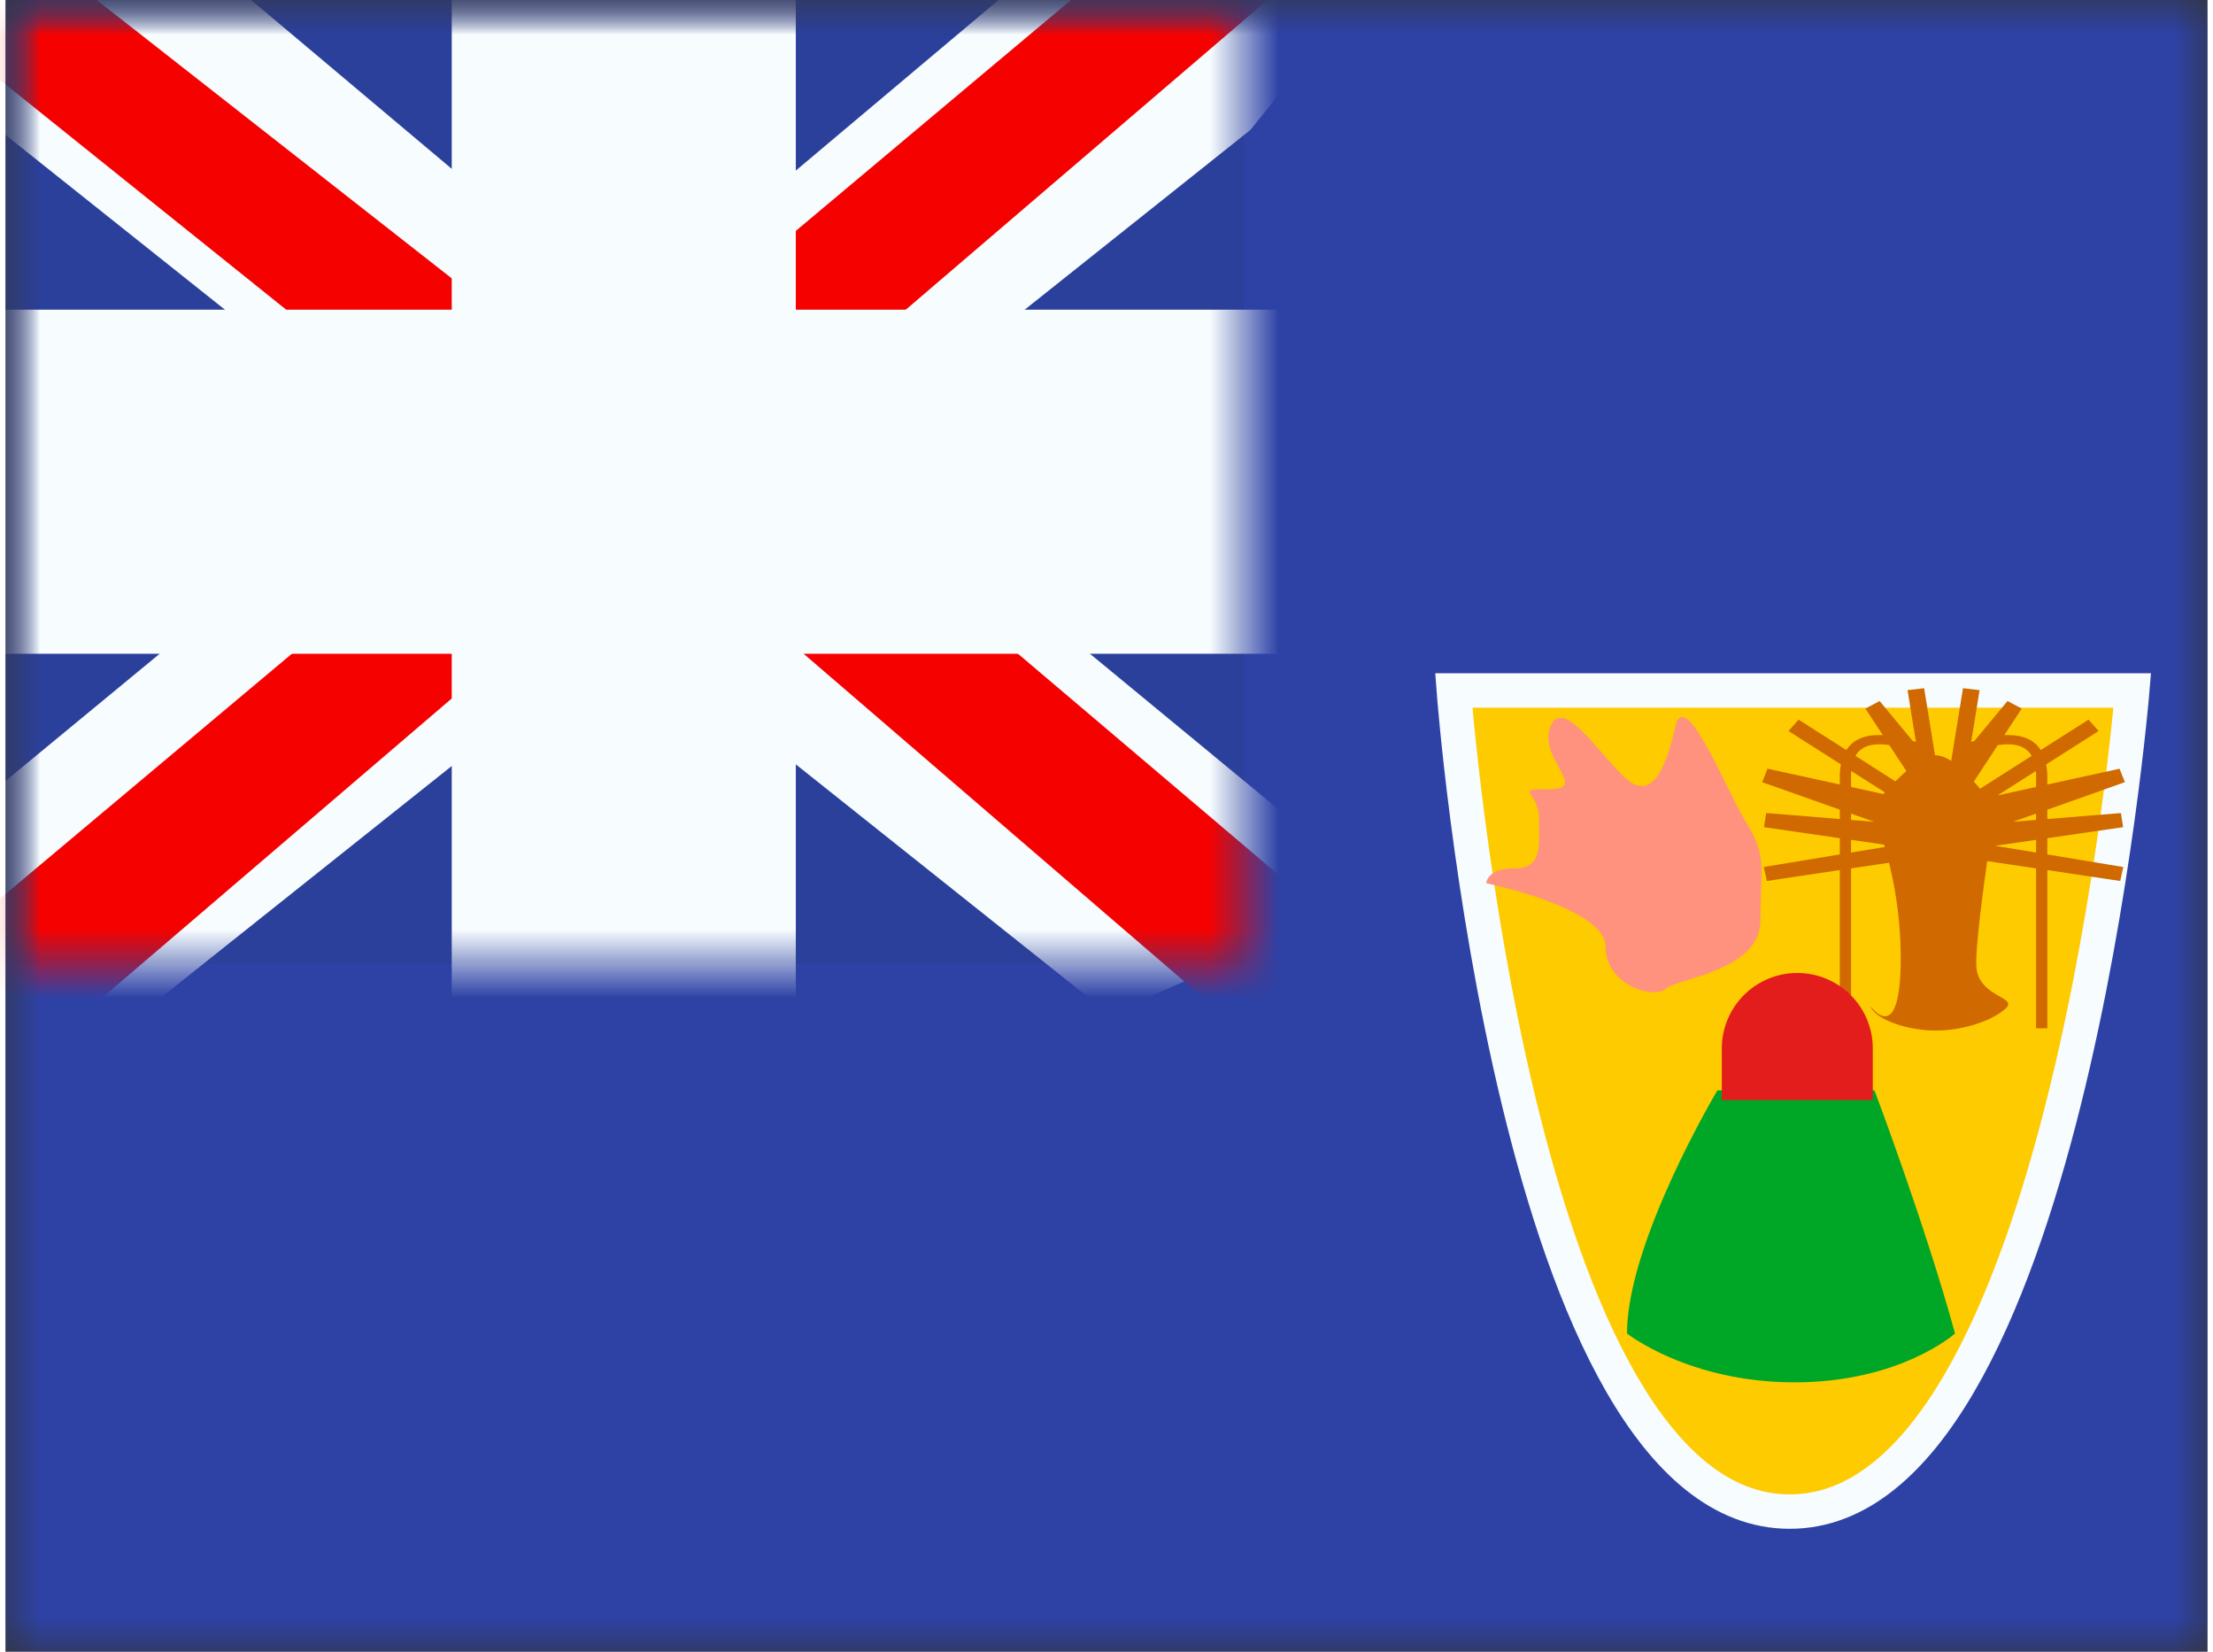 <svg xmlns="http://www.w3.org/2000/svg" xmlns:xlink="http://www.w3.org/1999/xlink" aria-hidden="true" role="img" class="iconify iconify--flagpack" width="1.34em" height="1em" preserveAspectRatio="xMidYMid meet" viewBox="0 0 32 24"><rect x="0" y="0" width="32" height="24" fill="#333333" stroke="none"/><mask id="IconifyId17f59e8143772869c420" width="32" height="24" x="0" y="0" maskUnits="userSpaceOnUse"><path fill="#fff" d="M0 0h32v24H0z"></path></mask><g fill="none" mask="url(#IconifyId17f59e8143772869c420)"><path fill="#2E42A5" fill-rule="evenodd" d="M0 0v24h32V0H0z" clip-rule="evenodd"></path><mask id="IconifyId17f59e8143772869c421" width="32" height="24" x="0" y="0" maskUnits="userSpaceOnUse"><path fill="#fff" fill-rule="evenodd" d="M0 0v24h32V0H0z" clip-rule="evenodd"></path></mask><g mask="url(#IconifyId17f59e8143772869c421)"><path fill="#FECA00" fill-rule="evenodd" stroke="#F7FCFF" stroke-width=".5" d="M21.047 10.033s.886 11.931 4.882 11.931c3.995 0 4.978-11.931 4.978-11.931h-9.86z" clip-rule="evenodd"></path><path fill="#CF6900" fill-rule="evenodd" d="m25.911 10.622l.147-.165l.694.442c.1-.157.28-.23.53-.217l-.253-.386l.206-.11l.48.579l.048.015l-.122-.752l.241-.028l.158.974h.012a.43.43 0 0 1 .223.085L28.447 10l.241.028l-.122.752l.048-.015l.48-.579l.206.11l-.253.386c.25-.012.43.06.53.217l.694-.442l.147.165l-.762.485c.01.055.016.115.016.18v.113l1.05-.23l.078.195l-1.128.4v.136l1.07-.087l.032.205l-1.102.16v.236l1.104.183l-.044.203l-1.06-.159v2.299h-.163v-2.323l-.71-.106c-.08.562-.17 1.27-.158 1.526c.013.253.202.361.334.438c.103.059.172.098.098.171c-.17.167-.596.327-1.021.327c-.426 0-.846-.16-.937-.327c-.016-.03-.014-.027 0-.01c.068.077.4.457.426-.599a5.787 5.787 0 0 0-.169-1.502l-.552.082v2.323h-.163v-2.299l-1.06.159l-.045-.203l1.105-.183v-.236l-1.102-.16l.032-.205l1.07.087v-.136l-1.128-.4l.077-.196l1.051.23v-.112a.92.92 0 0 1 .016-.18l-.762-.485zm1.39 1.651l.01.034l-.491.081v-.185l.482.07zm.011-.759l-.022.024l-.47-.103v-.148c0-.03 0-.058.003-.084l.49.311zm.313-.31a3.033 3.033 0 0 0-.16.15l-.581-.371c.082-.142.242-.193.493-.156l.248.378zm1.07.257l.75-.478c-.082-.142-.243-.193-.493-.156l-.348.53a3.6 3.6 0 0 1 .09.104zm.253.097l.558-.355a.989.989 0 0 1 .003.084v.148l-.561.123zm.224.383l.337-.119v.092l-.337.027zm-.259.349l.596-.087v.185l-.596-.098zm-2.093-.468v.092l.336.027l-.336-.119z" clip-rule="evenodd"></path><path fill="#00A727" fill-rule="evenodd" d="M24.878 15.843s-1.314 2.2-1.314 3.533c0 0 .895.71 2.435.71s2.332-.71 2.332-.71c-.433-1.58-1.171-3.533-1.171-3.533h-2.282z" clip-rule="evenodd"></path><path fill="#E31D1C" fill-rule="evenodd" d="M24.942 15.235a1.097 1.097 0 0 1 2.194 0v.75h-2.194v-.75z" clip-rule="evenodd"></path><path fill="#FF927F" fill-rule="evenodd" d="M21.52 12.834s1.733.357 1.733.92c0 .563.698.766.87.614c.171-.152 1.38-.259 1.38-.993s.1-.934-.193-1.4c-.294-.466-.906-2.042-1.046-1.41c-.141.63-.353 1.098-.745.722c-.391-.377-.894-1.173-1.07-.723c-.177.45.559.903 0 .903c-.56 0-.166.03-.166.41c0 .382.066.741-.349.741s-.415.216-.415.216z" clip-rule="evenodd"></path><path fill="#2B409A" d="M0 0h18v14H0z"></path><mask id="IconifyId17f59e8143772869c422" width="18" height="14" x="0" y="0" maskUnits="userSpaceOnUse"><path fill="#fff" d="M0 0h18v14H0z"></path></mask><g mask="url(#IconifyId17f59e8143772869c422)"><path fill="#F7FCFF" d="m-2.004 13l3.96 1.737L18.09 1.889l2.09-2.582l-4.236-.58l-6.58 5.536l-5.297 3.73L-2.004 13z"></path><path fill="#F50100" d="m-1.462 14.217l2.018 1.008L19.429-.933h-2.833l-18.058 15.15z"></path><path fill="#F7FCFF" d="m20.004 13l-3.96 1.737L-.09 1.889L-2.18-.693l4.236-.58l6.58 5.536l5.297 3.73L20.004 13z"></path><path fill="#F50100" d="m19.87 13.873l-2.019 1.009l-8.036-6.918l-2.383-.773L-2.38-.684H.453l9.807 7.688l2.605.927l7.004 5.942z"></path><mask id="IconifyId17f59e8143772869c423" width="22" height="18" x="-2" y="-2" fill="#000" maskUnits="userSpaceOnUse"><path fill="#fff" d="M-2-2h22v18H-2z"></path><path fill-rule="evenodd" d="M9.985 0h-2v6H0v2h7.985v6h2V8H18V6H9.985V0z" clip-rule="evenodd"></path></mask><path fill="#F50100" fill-rule="evenodd" d="M9.985 0h-2v6H0v2h7.985v6h2V8H18V6H9.985V0z" clip-rule="evenodd"></path><path fill="#F7FCFF" d="M7.985 0v-1.5h-1.5V0h1.5zm2 0h1.5v-1.5h-1.5V0zm-2 6v1.5h1.5V6h-1.5zM0 6V4.5h-1.5V6H0zm0 2h-1.5v1.5H0V8zm7.985 0h1.5V6.5h-1.5V8zm0 6h-1.5v1.5h1.5V14zm2 0v1.5h1.5V14h-1.5zm0-6V6.5h-1.5V8h1.5zM18 8v1.5h1.5V8H18zm0-2h1.5V4.5H18V6zM9.985 6h-1.5v1.5h1.5V6zm-2-4.5h2v-3h-2v3zm1.5 4.5V0h-3v6h3zM0 7.5h7.985v-3H0v3zm1.5.5V6h-3v2h3zm6.485-1.5H0v3h7.985v-3zm1.5 7.5V8h-3v6h3zm.5-1.5h-2v3h2v-3zM8.485 8v6h3V8h-3zM18 6.5H9.985v3H18v-3zM16.5 6v2h3V6h-3zM9.985 7.5H18v-3H9.985v3zM8.485 0v6h3V0h-3z" mask="url(#IconifyId17f59e8143772869c423)"></path></g></g></g></svg>